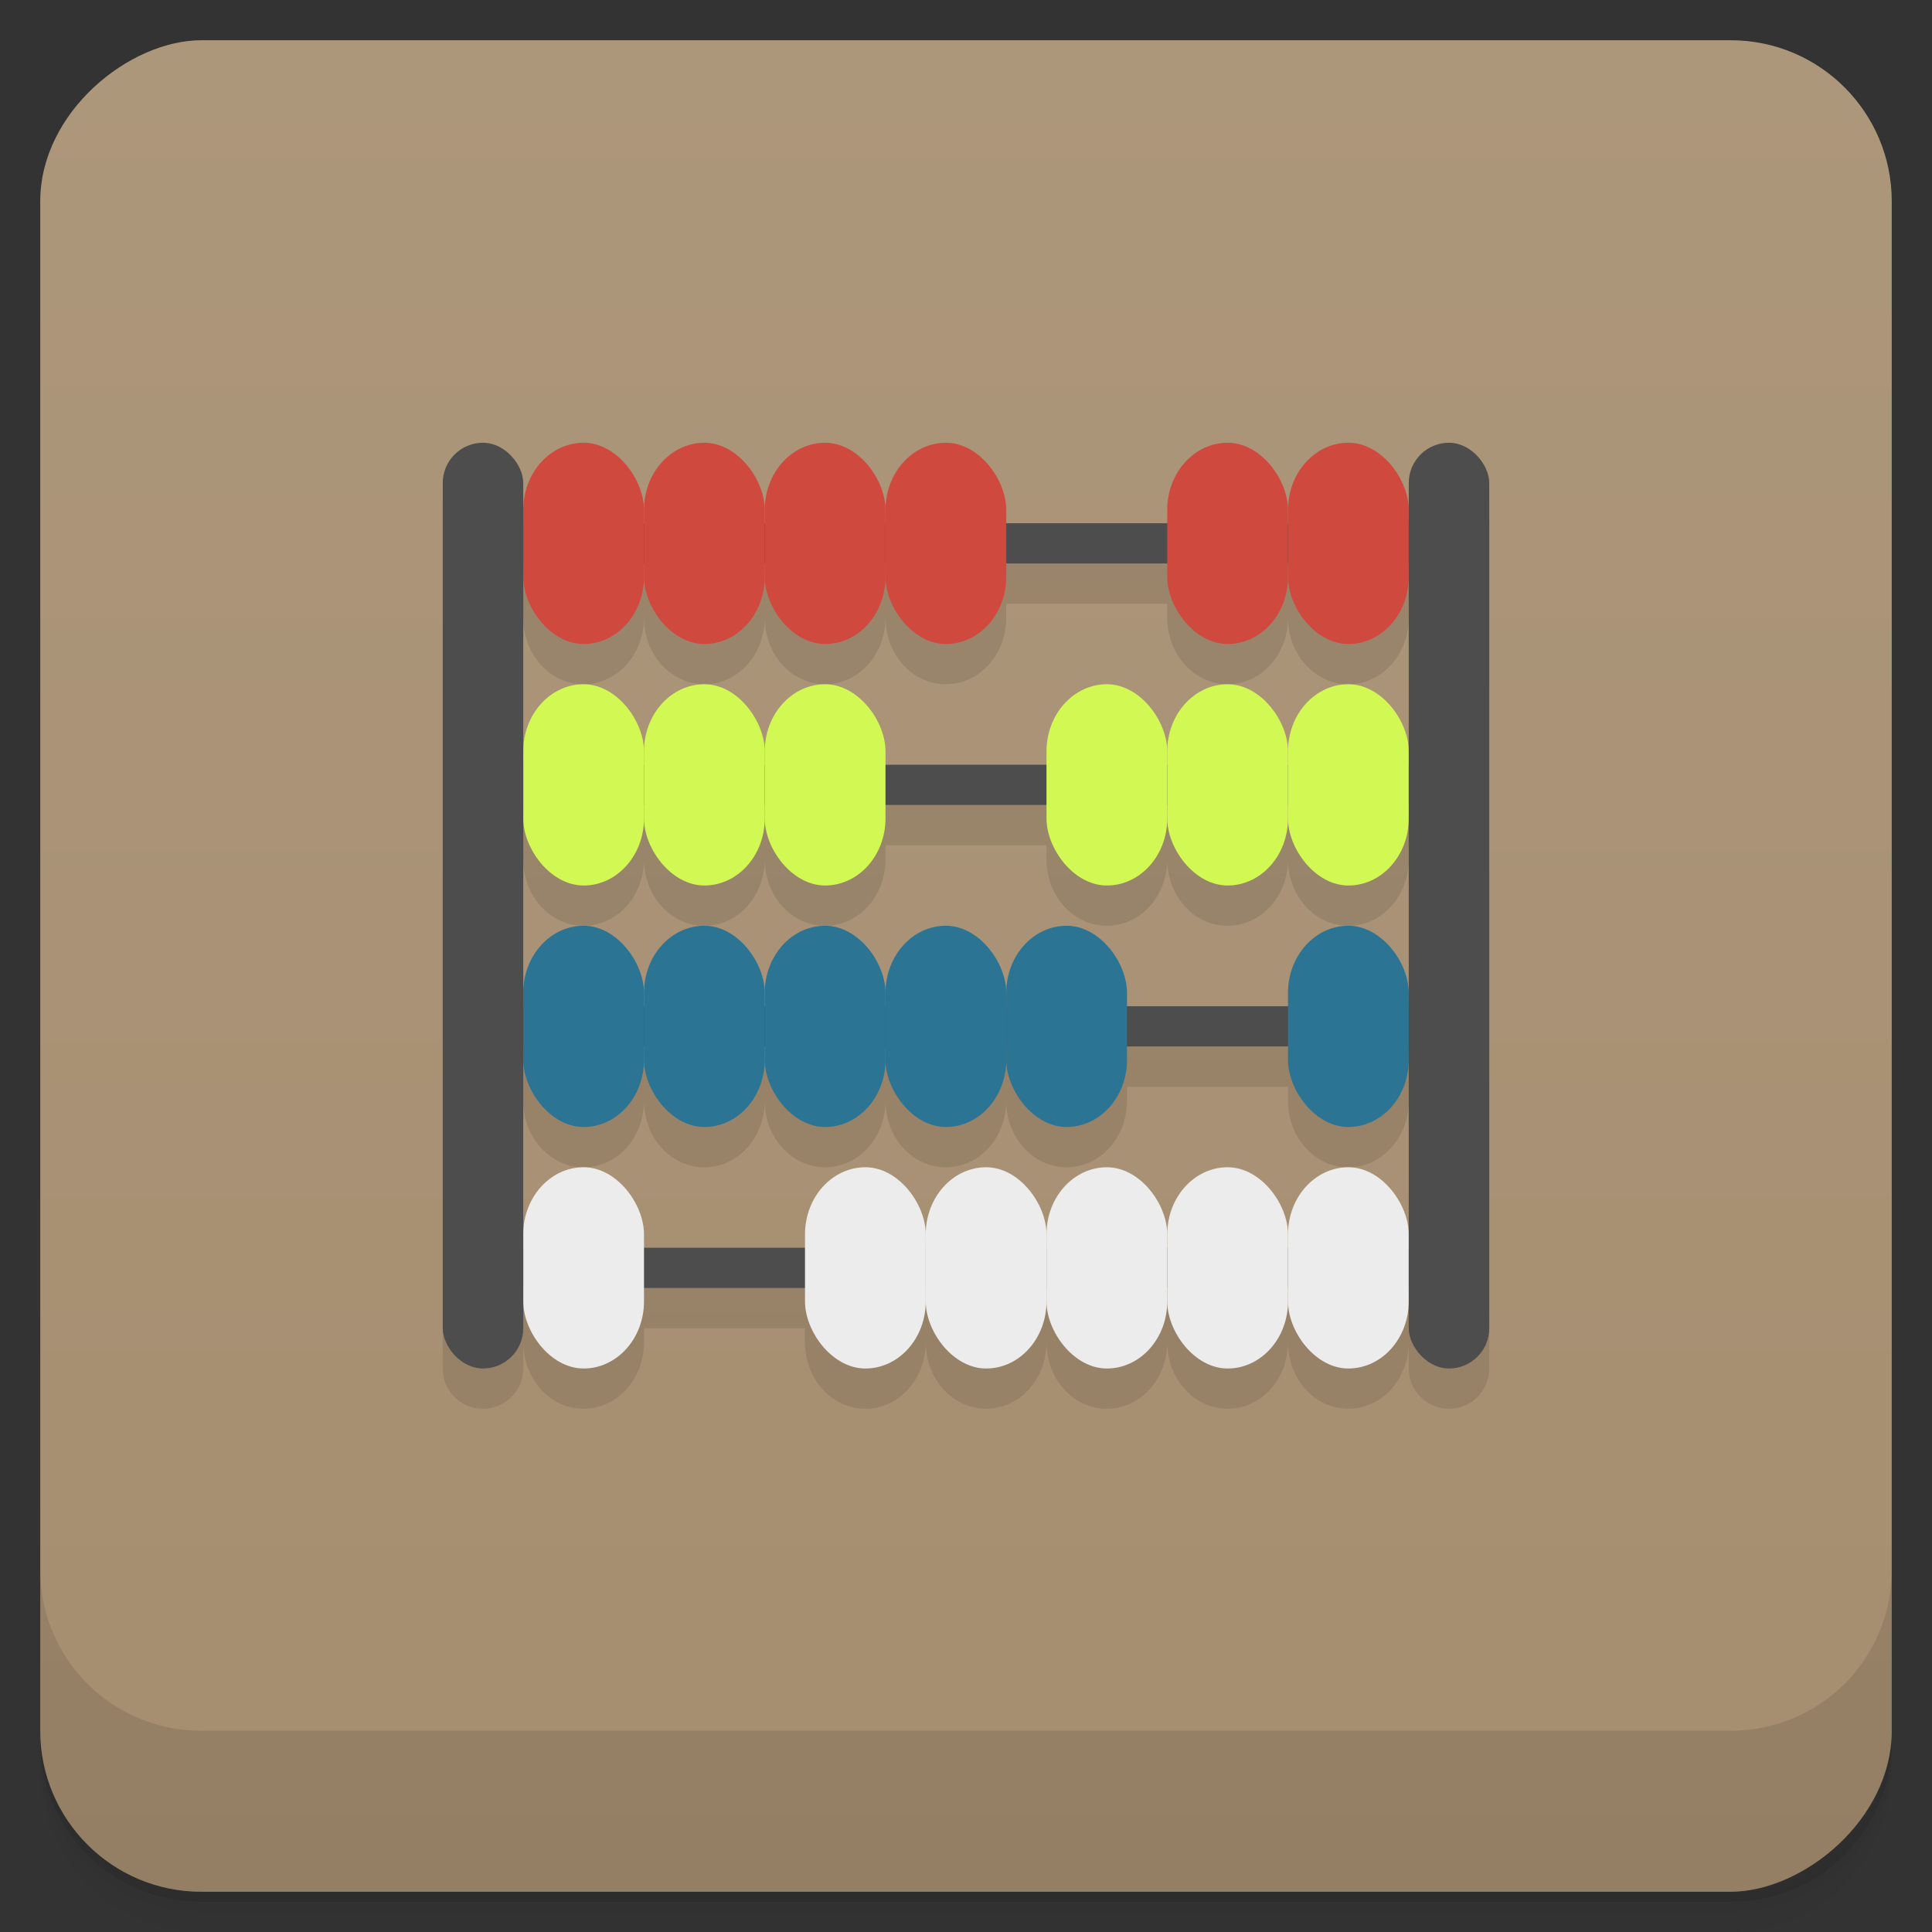 <svg width="48" height="48" version="1.1" viewBox="0 0 48 48" xmlns="http://www.w3.org/2000/svg">
 <rect x="0" y="0" width="48" height="48" fill="#333333" stroke="none"/>
 <defs>
  <linearGradient id="linearGradient4501" x1="-47" x2="-1" y1="2.8779e-15" y2="6.1232e-17" gradientUnits="userSpaceOnUse">
   <stop style="stop-color:#a58d6f" offset="0"/>
   <stop style="stop-color:#ad977b" offset="1"/>
  </linearGradient>
 </defs>
 <g transform="translate(0 3.949e-5)">
  <path d="m1 43v0.25c0 2.216 1.784 4 4 4h38c2.216 0 4-1.784 4-4v-0.25c0 2.216-1.784 4-4 4h-38c-2.216 0-4-1.784-4-4zm0 0.5v0.5c0 2.216 1.784 4 4 4h38c2.216 0 4-1.784 4-4v-0.5c0 2.216-1.784 4-4 4h-38c-2.216 0-4-1.784-4-4z" style="opacity:.02"/>
  <path d="m1 43.25v0.25c0 2.216 1.784 4 4 4h38c2.216 0 4-1.784 4-4v-0.25c0 2.216-1.784 4-4 4h-38c-2.216 0-4-1.784-4-4z" style="opacity:.05"/>
  <path d="m1 43v0.25c0 2.216 1.784 4 4 4h38c2.216 0 4-1.784 4-4v-0.25c0 2.216-1.784 4-4 4h-38c-2.216 0-4-1.784-4-4z" style="opacity:.1"/>
 </g>
 <rect transform="rotate(-90)" x="-47" y="1" width="46" height="46" rx="4" style="fill:url(#linearGradient4501)"/>
 <g transform="translate(0 3.949e-5)">
  <g transform="translate(0 -1004.4)">
   <path d="m1 1043.4v4c0 2.216 1.784 4 4 4h38c2.216 0 4-1.784 4-4v-4c0 2.216-1.784 4-4 4h-38c-2.216 0-4-1.784-4-4z" style="opacity:.1"/>
  </g>
 </g>
 <g style="fill-opacity:.098">
  <g transform="translate(0,1)">
   <path transform="translate(-1,-2)" d="m13 13c-0.554 0-1 0.446-1 1v21c0 0.554 0.446 1 1 1s1-0.446 1-1v-0.656c0 0.923 0.669 1.656 1.5 1.656s1.5-0.733 1.5-1.656v-0.344h4v0.344c0 0.923 0.669 1.656 1.5 1.656s1.5-0.733 1.5-1.656c0 0.923 0.669 1.656 1.5 1.656s1.5-0.733 1.5-1.656c0 0.923 0.669 1.656 1.5 1.656s1.5-0.733 1.5-1.656c0 0.923 0.669 1.656 1.5 1.656s1.5-0.733 1.5-1.656c0 0.923 0.669 1.656 1.5 1.656s1.5-0.733 1.5-1.656v0.656c0 0.554 0.446 1 1 1s1-0.446 1-1v-21c0-0.554-0.446-1-1-1s-1 0.446-1 1v0.656c0-0.923-0.669-1.656-1.5-1.656s-1.5 0.733-1.5 1.656c0-0.923-0.669-1.656-1.5-1.656s-1.5 0.733-1.5 1.656v0.344h-4v-0.344c0-0.923-0.669-1.656-1.5-1.656s-1.5 0.733-1.5 1.656c0-0.923-0.669-1.656-1.5-1.656s-1.5 0.733-1.5 1.656c0-0.923-0.669-1.656-1.5-1.656s-1.5 0.733-1.5 1.656c0-0.923-0.669-1.656-1.5-1.656s-1.5 0.733-1.5 1.656v-0.656c0-0.554-0.446-1-1-1zm13 3h4v0.344c0 0.923 0.669 1.656 1.5 1.656s1.5-0.733 1.5-1.656c0 0.923 0.669 1.656 1.5 1.656s1.5-0.733 1.5-1.656v4.313c0-0.923-0.669-1.656-1.5-1.656s-1.5 0.733-1.5 1.656c0-0.923-0.669-1.656-1.5-1.656s-1.5 0.733-1.5 1.656c0-0.923-0.669-1.656-1.5-1.656s-1.5 0.733-1.5 1.656v0.344h-4v-0.344c0-0.923-0.669-1.656-1.5-1.656s-1.5 0.733-1.5 1.656c0-0.923-0.669-1.656-1.5-1.656s-1.5 0.733-1.5 1.656c0-0.923-0.669-1.656-1.5-1.656s-1.5 0.733-1.5 1.656v-4.313c0 0.923 0.669 1.656 1.5 1.656s1.5-0.733 1.5-1.656c0 0.923 0.669 1.656 1.5 1.656s1.5-0.733 1.5-1.656c0 0.923 0.669 1.656 1.5 1.656s1.5-0.733 1.5-1.656c0 0.923 0.669 1.656 1.5 1.656s1.5-0.733 1.5-1.656zm-3 6h4v0.344c0 0.923 0.669 1.656 1.5 1.656s1.5-0.733 1.5-1.656c0 0.923 0.669 1.656 1.5 1.656s1.5-0.733 1.5-1.656c0 0.923 0.669 1.656 1.5 1.656s1.5-0.733 1.5-1.656v4.313c0-0.923-0.669-1.656-1.5-1.656s-1.5 0.733-1.5 1.656v0.344h-4v-0.344c0-0.923-0.669-1.656-1.5-1.656s-1.5 0.733-1.5 1.656c0-0.923-0.669-1.656-1.5-1.656s-1.5 0.733-1.5 1.656c0-0.923-0.669-1.656-1.5-1.656s-1.5 0.733-1.5 1.656c0-0.923-0.669-1.656-1.5-1.656s-1.5 0.733-1.5 1.656c0-0.923-0.669-1.656-1.5-1.656s-1.5 0.733-1.5 1.656v-4.313c0 0.923 0.669 1.656 1.5 1.656s1.5-0.733 1.5-1.656c0 0.923 0.669 1.656 1.5 1.656s1.5-0.733 1.5-1.656c0 0.923 0.669 1.656 1.5 1.656s1.5-0.733 1.5-1.656zm6 6h4v0.344c0 0.923 0.669 1.656 1.5 1.656s1.5-0.733 1.5-1.656v4.313c0-0.923-0.669-1.656-1.5-1.656s-1.5 0.733-1.5 1.656c0-0.923-0.669-1.656-1.5-1.656s-1.5 0.733-1.5 1.656c0-0.923-0.669-1.656-1.5-1.656s-1.5 0.733-1.5 1.656c0-0.923-0.669-1.656-1.5-1.656s-1.5 0.733-1.5 1.656c0-0.923-0.669-1.656-1.5-1.656s-1.5 0.733-1.5 1.656v0.344h-4v-0.344c0-0.923-0.669-1.656-1.5-1.656s-1.5 0.733-1.5 1.656v-4.313c0 0.923 0.669 1.656 1.5 1.656s1.5-0.733 1.5-1.656c0 0.923 0.669 1.656 1.5 1.656s1.5-0.733 1.5-1.656c0 0.923 0.669 1.656 1.5 1.656s1.5-0.733 1.5-1.656c0 0.923 0.669 1.656 1.5 1.656s1.5-0.733 1.5-1.656c0 0.923 0.669 1.656 1.5 1.656s1.5-0.733 1.5-1.656z"/>
  </g>
 </g>
 <g transform="translate(0,-1)">
  <g transform="translate(0,1)">
   <rect x="12" y="13" width="24" height="1" style="fill:#4d4d4d"/>
   <rect x="13" y="11" width="3" height="5" rx="1.5" ry="1.667" style="fill:#d0493e"/>
   <rect x="16" y="11" width="3" height="5" rx="1.5" ry="1.667" style="fill:#d0493e"/>
   <rect x="19" y="11" width="3" height="5" rx="1.5" ry="1.667" style="fill:#d0493e"/>
   <rect x="32" y="11" width="3" height="5" rx="1.5" ry="1.667" style="fill:#d0493e"/>
   <rect x="29" y="11" width="3" height="5" rx="1.5" ry="1.667" style="fill:#d0493e"/>
   <rect x="22" y="11" width="3" height="5" rx="1.5" ry="1.667" style="fill:#d0493e"/>
  </g>
  <g transform="translate(0,-2)">
   <rect x="12" y="22" width="24" height="1" style="fill:#4d4d4d"/>
   <rect x="13" y="20" width="3" height="5" rx="1.5" ry="1.667" style="fill:#d2f953"/>
   <rect x="16" y="20" width="3" height="5" rx="1.5" ry="1.667" style="fill:#d2f953"/>
   <rect x="32" y="20" width="3" height="5" rx="1.5" ry="1.667" style="fill:#d2f953"/>
   <rect x="29" y="20" width="3" height="5" rx="1.5" ry="1.667" style="fill:#d2f953"/>
   <rect x="26" y="20" width="3" height="5" rx="1.5" ry="1.667" style="fill:#d2f953"/>
   <rect x="19" y="20" width="3" height="5" rx="1.5" ry="1.667" style="fill:#d2f953"/>
  </g>
  <g transform="translate(0,-2)">
   <rect x="12" y="28" width="24" height="1" style="fill:#4d4d4d"/>
   <rect x="13" y="26" width="3" height="5" rx="1.5" ry="1.667" style="fill:#2b7493"/>
   <rect x="32" y="26" width="3" height="5" rx="1.5" ry="1.667" style="fill:#2b7493"/>
   <rect x="16" y="26" width="3" height="5" rx="1.5" ry="1.667" style="fill:#2b7493"/>
   <rect x="19" y="26" width="3" height="5" rx="1.5" ry="1.667" style="fill:#2b7493"/>
   <rect x="22" y="26" width="3" height="5" rx="1.5" ry="1.667" style="fill:#2b7493"/>
   <rect x="25" y="26" width="3" height="5" rx="1.5" ry="1.667" style="fill:#2b7493"/>
  </g>
  <g transform="translate(0,-2)">
   <rect x="12" y="34" width="24" height="1" style="fill:#4d4d4d"/>
   <rect x="13" y="32" width="3" height="5" rx="1.5" ry="1.667" style="fill:#ececec"/>
   <rect x="32" y="32" width="3" height="5" rx="1.5" ry="1.667" style="fill:#ececec"/>
   <rect x="29" y="32" width="3" height="5" rx="1.5" ry="1.667" style="fill:#ececec"/>
   <rect x="26" y="32" width="3" height="5" rx="1.5" ry="1.667" style="fill:#ececec"/>
   <rect x="23" y="32" width="3" height="5" rx="1.5" ry="1.667" style="fill:#ececec"/>
   <rect x="20" y="32" width="3" height="5" rx="1.5" ry="1.667" style="fill:#ececec"/>
  </g>
  <rect x="11" y="12" width="2" height="23" rx="1" ry="1" style="fill:#4d4d4d"/>
  <rect x="35" y="12" width="2" height="23" rx="1" ry="1" style="fill:#4d4d4d"/>
 </g>
</svg>
